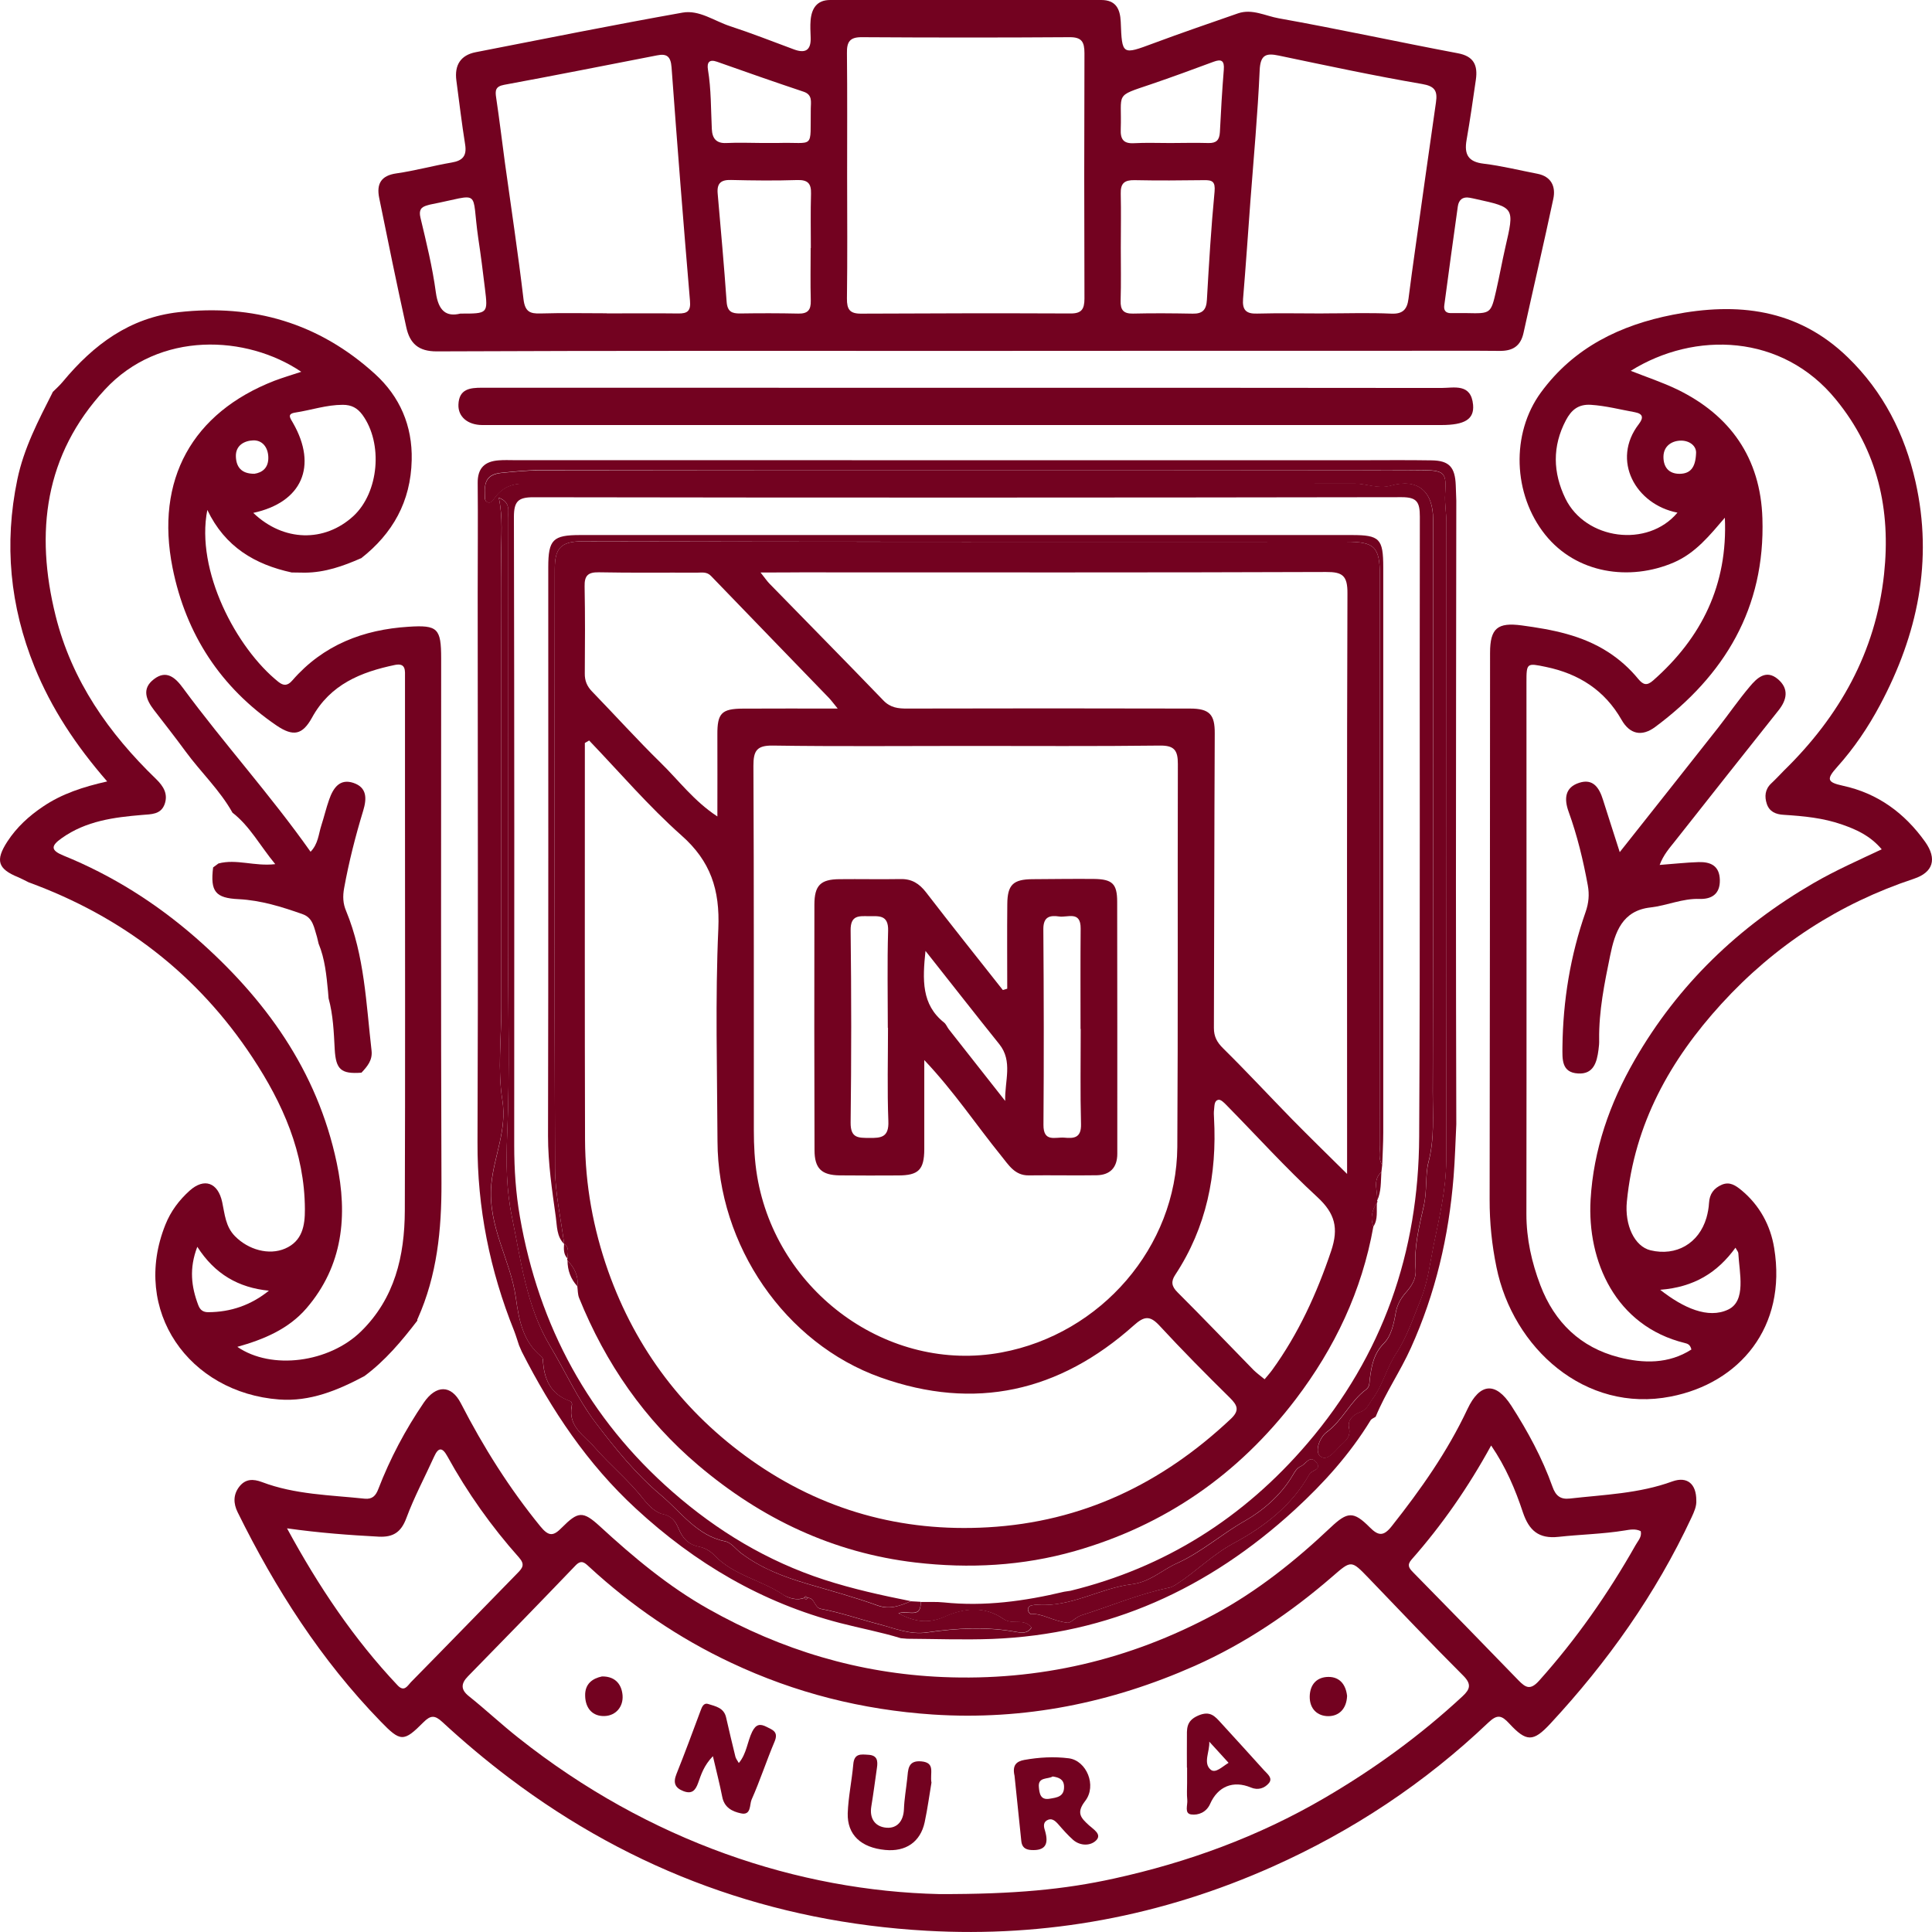 <svg width="32" height="32" viewBox="0 0 32 32" fill="none" xmlns="http://www.w3.org/2000/svg">
<g clip-path="url(#clip0_166_3530)">
<path d="M15.994 5.812C13.074 5.812 10.153 5.807 7.234 5.82C6.929 5.821 6.788 5.687 6.73 5.423C6.572 4.71 6.426 3.994 6.281 3.28C6.233 3.046 6.311 2.908 6.565 2.872C6.873 2.828 7.176 2.744 7.481 2.692C7.659 2.662 7.735 2.586 7.704 2.393C7.648 2.042 7.606 1.688 7.559 1.334C7.525 1.078 7.63 0.914 7.877 0.865C9.019 0.642 10.159 0.413 11.305 0.209C11.581 0.16 11.831 0.348 12.091 0.433C12.449 0.55 12.799 0.688 13.152 0.819C13.339 0.888 13.435 0.833 13.427 0.62C13.424 0.526 13.418 0.431 13.426 0.338C13.443 0.138 13.531 0 13.75 0C15.247 0 16.743 0 18.24 0C18.478 0 18.553 0.142 18.563 0.362C18.584 0.915 18.586 0.91 19.103 0.718C19.567 0.545 20.038 0.384 20.506 0.221C20.739 0.141 20.96 0.264 21.179 0.303C22.17 0.48 23.155 0.695 24.146 0.882C24.411 0.931 24.479 1.081 24.445 1.32C24.397 1.653 24.349 1.987 24.291 2.319C24.249 2.559 24.32 2.681 24.573 2.711C24.873 2.747 25.167 2.821 25.464 2.878C25.692 2.922 25.771 3.087 25.728 3.292C25.57 4.035 25.397 4.773 25.234 5.515C25.184 5.741 25.046 5.815 24.834 5.812C24.329 5.807 23.825 5.81 23.318 5.81C20.879 5.81 18.438 5.81 15.994 5.812C15.994 5.81 15.994 5.81 15.994 5.812ZM14.031 2.913C14.032 3.589 14.037 4.268 14.028 4.944C14.026 5.123 14.074 5.195 14.258 5.195C15.415 5.189 16.571 5.187 17.729 5.192C17.913 5.194 17.962 5.123 17.962 4.944C17.957 3.589 17.957 2.235 17.962 0.882C17.962 0.694 17.917 0.615 17.717 0.616C16.568 0.624 15.421 0.623 14.273 0.616C14.077 0.615 14.024 0.691 14.028 0.882C14.035 1.558 14.031 2.235 14.031 2.913ZM10.051 5.189V5.191C10.447 5.191 10.84 5.187 11.235 5.192C11.385 5.194 11.444 5.153 11.428 4.98C11.319 3.692 11.217 2.404 11.123 1.114C11.109 0.931 11.041 0.885 10.883 0.917C10.039 1.081 9.195 1.249 8.349 1.405C8.207 1.432 8.199 1.497 8.218 1.618C8.272 1.979 8.315 2.341 8.364 2.703C8.468 3.454 8.582 4.204 8.671 4.957C8.696 5.161 8.776 5.198 8.952 5.192C9.317 5.181 9.684 5.189 10.051 5.189ZM21.92 5.192V5.191C22.296 5.191 22.672 5.178 23.047 5.195C23.238 5.203 23.307 5.121 23.329 4.949C23.365 4.671 23.402 4.392 23.442 4.114C23.554 3.308 23.669 2.502 23.784 1.696C23.812 1.506 23.767 1.427 23.553 1.391C22.759 1.255 21.972 1.086 21.183 0.921C20.974 0.877 20.875 0.902 20.864 1.166C20.832 1.887 20.765 2.606 20.711 3.325C20.671 3.868 20.634 4.41 20.589 4.95C20.574 5.135 20.64 5.2 20.821 5.194C21.187 5.184 21.554 5.192 21.92 5.192ZM18.564 4.106C18.564 4.397 18.57 4.688 18.561 4.979C18.556 5.135 18.609 5.197 18.766 5.194C19.097 5.186 19.425 5.189 19.756 5.195C19.916 5.198 19.981 5.134 19.99 4.966C20.024 4.369 20.06 3.77 20.117 3.174C20.132 3.005 20.078 2.982 19.944 2.984C19.56 2.989 19.174 2.992 18.79 2.984C18.626 2.981 18.558 3.035 18.563 3.207C18.57 3.506 18.564 3.806 18.564 4.106ZM13.427 4.108C13.429 4.108 13.43 4.108 13.43 4.108C13.43 3.808 13.424 3.507 13.433 3.207C13.438 3.036 13.376 2.978 13.208 2.982C12.842 2.994 12.475 2.99 12.109 2.981C11.944 2.976 11.871 3.033 11.887 3.207C11.939 3.803 11.993 4.4 12.035 4.996C12.046 5.164 12.123 5.194 12.262 5.192C12.583 5.187 12.902 5.187 13.223 5.194C13.378 5.197 13.433 5.137 13.429 4.979C13.421 4.689 13.427 4.399 13.427 4.108ZM19.384 2.369C19.384 2.368 19.384 2.368 19.384 2.369C19.595 2.368 19.805 2.363 20.017 2.369C20.143 2.372 20.197 2.323 20.205 2.192C20.222 1.846 20.242 1.5 20.27 1.154C20.282 1.004 20.231 0.974 20.1 1.023C19.756 1.151 19.412 1.277 19.063 1.396C18.45 1.603 18.584 1.528 18.563 2.138C18.556 2.306 18.607 2.38 18.779 2.372C18.979 2.361 19.181 2.369 19.384 2.369ZM12.609 2.368C12.702 2.368 12.793 2.369 12.884 2.368C13.504 2.35 13.418 2.491 13.429 1.796C13.43 1.69 13.461 1.569 13.31 1.519C12.831 1.359 12.354 1.192 11.877 1.023C11.748 0.977 11.706 1.034 11.726 1.154C11.78 1.479 11.774 1.81 11.79 2.137C11.797 2.293 11.864 2.377 12.03 2.369C12.223 2.36 12.416 2.366 12.609 2.368ZM7.625 5.194C8.082 5.195 8.083 5.195 8.032 4.778C7.999 4.5 7.963 4.22 7.921 3.942C7.801 3.114 7.994 3.218 7.129 3.387C7.111 3.39 7.094 3.397 7.077 3.401C6.972 3.43 6.935 3.48 6.964 3.605C7.062 4.015 7.163 4.426 7.219 4.843C7.261 5.148 7.39 5.252 7.625 5.194ZM24.298 5.186C24.692 5.195 24.694 5.195 24.782 4.81C24.836 4.573 24.879 4.334 24.933 4.097C25.086 3.436 25.087 3.438 24.447 3.297C24.411 3.289 24.376 3.281 24.34 3.275C24.227 3.254 24.161 3.311 24.146 3.419C24.068 3.964 23.996 4.511 23.922 5.056C23.911 5.135 23.942 5.184 24.024 5.186C24.116 5.187 24.207 5.186 24.298 5.186Z" fill="#730220"/>
<path d="M28.096 24.849C28.103 24.947 28.06 25.041 28.017 25.134C27.423 26.406 26.623 27.532 25.677 28.551C25.396 28.853 25.283 28.855 24.999 28.548C24.871 28.409 24.8 28.391 24.653 28.53C23.596 29.536 22.401 30.326 21.079 30.917C19.246 31.736 17.329 32.093 15.343 31.979C12.802 31.835 10.488 31.001 8.431 29.447C8.046 29.156 7.679 28.847 7.326 28.521C7.2 28.404 7.13 28.41 7.014 28.526C6.686 28.856 6.634 28.853 6.305 28.513C5.319 27.498 4.563 26.319 3.936 25.047C3.866 24.905 3.859 24.758 3.964 24.623C4.067 24.492 4.194 24.494 4.337 24.547C4.887 24.756 5.469 24.762 6.041 24.823C6.166 24.835 6.223 24.775 6.265 24.666C6.461 24.157 6.714 23.68 7.02 23.231C7.221 22.937 7.472 22.931 7.633 23.242C8.005 23.966 8.435 24.649 8.948 25.279C9.091 25.455 9.167 25.444 9.307 25.301C9.573 25.034 9.653 25.022 9.931 25.276C10.491 25.791 11.072 26.278 11.736 26.651C12.943 27.331 14.228 27.718 15.611 27.777C17.206 27.845 18.706 27.495 20.115 26.738C20.825 26.356 21.454 25.853 22.042 25.297C22.317 25.038 22.417 25.025 22.687 25.297C22.831 25.442 22.917 25.448 23.051 25.279C23.531 24.672 23.974 24.045 24.306 23.338C24.51 22.905 24.774 22.882 25.032 23.283C25.303 23.705 25.544 24.148 25.714 24.625C25.766 24.773 25.845 24.838 25.998 24.821C26.57 24.756 27.149 24.739 27.702 24.536C27.947 24.45 28.096 24.579 28.096 24.849ZM15.557 31.372C16.803 31.375 17.632 31.295 18.45 31.115C19.674 30.846 20.839 30.422 21.935 29.782C22.761 29.3 23.525 28.745 24.226 28.094C24.349 27.979 24.377 27.895 24.235 27.753C23.704 27.223 23.187 26.677 22.667 26.136C22.383 25.842 22.383 25.839 22.076 26.106C21.38 26.71 20.625 27.22 19.787 27.593C18.404 28.206 16.965 28.497 15.451 28.398C14.282 28.32 13.171 28.041 12.111 27.541C11.246 27.135 10.464 26.602 9.758 25.951C9.684 25.883 9.63 25.828 9.533 25.929C8.943 26.544 8.349 27.155 7.752 27.764C7.631 27.886 7.633 27.987 7.761 28.09C8.042 28.314 8.304 28.561 8.588 28.785C10.761 30.509 13.236 31.319 15.557 31.372ZM24.698 23.942C24.319 24.634 23.885 25.259 23.38 25.831C23.3 25.923 23.338 25.973 23.403 26.04C23.987 26.635 24.57 27.231 25.151 27.832C25.271 27.955 25.348 27.999 25.493 27.837C26.109 27.149 26.635 26.397 27.091 25.591C27.129 25.521 27.197 25.458 27.176 25.361C27.088 25.316 26.994 25.336 26.907 25.35C26.544 25.409 26.177 25.415 25.814 25.455C25.485 25.491 25.326 25.349 25.225 25.052C25.098 24.669 24.942 24.299 24.698 23.942ZM4.754 25.314C5.279 26.281 5.862 27.148 6.585 27.914C6.696 28.033 6.751 27.919 6.805 27.863C7.398 27.261 7.986 26.654 8.576 26.051C8.655 25.97 8.698 25.912 8.597 25.798C8.139 25.284 7.741 24.723 7.407 24.116C7.324 23.966 7.259 23.974 7.191 24.125C7.037 24.465 6.859 24.797 6.73 25.146C6.642 25.382 6.509 25.463 6.274 25.452C5.784 25.426 5.293 25.39 4.754 25.314Z" fill="#730220"/>
<path d="M28.569 8.575C28.318 8.867 28.086 9.159 27.724 9.316C26.993 9.63 26.11 9.502 25.593 8.856C25.058 8.186 25.024 7.182 25.522 6.501C26.07 5.752 26.841 5.383 27.708 5.213C28.772 5.003 29.775 5.11 30.608 5.921C31.192 6.488 31.548 7.187 31.727 7.98C32.022 9.291 31.76 10.512 31.141 11.674C30.943 12.046 30.709 12.392 30.428 12.705C30.247 12.907 30.263 12.957 30.523 13.014C31.101 13.139 31.545 13.465 31.887 13.944C32.087 14.227 32.019 14.448 31.703 14.554C30.465 14.965 29.4 15.654 28.511 16.628C27.665 17.555 27.072 18.611 26.946 19.901C26.907 20.291 27.072 20.645 27.338 20.709C27.764 20.811 28.139 20.595 28.264 20.171C28.287 20.09 28.302 20.007 28.307 19.923C28.316 19.774 28.387 19.68 28.518 19.623C28.651 19.566 28.75 19.637 28.844 19.714C29.144 19.962 29.326 20.298 29.386 20.672C29.601 21.983 28.809 22.91 27.674 23.131C26.256 23.41 25.059 22.33 24.786 20.988C24.71 20.618 24.672 20.249 24.673 19.871C24.678 16.852 24.678 13.833 24.68 10.814C24.68 10.405 24.805 10.305 25.206 10.359C25.708 10.427 26.202 10.519 26.64 10.803C26.828 10.925 26.993 11.073 27.135 11.246C27.219 11.347 27.28 11.36 27.382 11.27C28.187 10.561 28.619 9.683 28.569 8.575ZM27.01 6.142C27.273 6.246 27.534 6.332 27.779 6.45C28.657 6.876 29.16 7.585 29.191 8.586C29.239 10.073 28.562 11.189 27.415 12.041C27.194 12.205 26.995 12.162 26.859 11.924C26.577 11.429 26.146 11.159 25.609 11.047C25.285 10.979 25.283 10.979 25.283 11.306C25.283 14.239 25.286 17.174 25.282 20.108C25.282 20.52 25.37 20.911 25.513 21.287C25.748 21.905 26.183 22.319 26.811 22.48C27.219 22.585 27.637 22.594 28.015 22.352C27.995 22.27 27.952 22.256 27.907 22.245C26.756 21.963 26.287 20.886 26.345 19.872C26.393 19.044 26.662 18.276 27.072 17.563C27.796 16.303 28.802 15.343 30.042 14.625C30.405 14.415 30.786 14.247 31.167 14.067C30.977 13.843 30.755 13.743 30.516 13.659C30.199 13.547 29.874 13.517 29.545 13.496C29.412 13.489 29.307 13.444 29.264 13.315C29.224 13.195 29.233 13.075 29.335 12.978C29.409 12.909 29.479 12.833 29.551 12.76C30.463 11.868 31.067 10.805 31.206 9.51C31.32 8.447 31.104 7.467 30.409 6.618C29.52 5.526 28.069 5.481 27.01 6.142ZM27.784 8.491C27.091 8.357 26.682 7.623 27.145 7.023C27.219 6.926 27.222 6.855 27.08 6.828C26.837 6.784 26.598 6.721 26.35 6.705C26.143 6.692 26.027 6.789 25.936 6.961C25.709 7.392 25.72 7.827 25.928 8.257C26.262 8.941 27.29 9.08 27.784 8.491ZM27.498 21.363C27.879 21.663 28.293 21.85 28.625 21.69C28.926 21.546 28.81 21.088 28.792 20.756C28.79 20.732 28.768 20.71 28.745 20.666C28.446 21.078 28.061 21.319 27.498 21.363ZM28.092 7.512C28.103 7.388 27.986 7.298 27.845 7.298C27.699 7.298 27.554 7.38 27.552 7.565C27.551 7.734 27.637 7.848 27.819 7.848C27.997 7.846 28.082 7.746 28.092 7.512Z" fill="#730220"/>
<path d="M5.052 9.485C4.978 9.483 4.905 9.483 4.831 9.482C4.224 9.35 3.727 9.06 3.434 8.446C3.235 9.452 3.916 10.737 4.61 11.293C4.695 11.361 4.762 11.363 4.843 11.269C5.354 10.681 6.018 10.428 6.767 10.381C7.251 10.349 7.307 10.409 7.307 10.907C7.307 13.801 7.301 16.695 7.312 19.589C7.315 20.369 7.239 21.124 6.92 21.838C6.912 21.849 6.91 21.861 6.913 21.873C6.653 22.212 6.379 22.539 6.035 22.793C5.592 23.029 5.135 23.218 4.624 23.18C3.132 23.068 2.167 21.709 2.74 20.283C2.829 20.06 2.968 19.877 3.141 19.721C3.383 19.504 3.61 19.586 3.68 19.91C3.723 20.109 3.734 20.316 3.893 20.476C4.112 20.699 4.454 20.797 4.723 20.68C5.006 20.557 5.052 20.304 5.05 20.027C5.046 19.088 4.681 18.273 4.184 17.519C3.269 16.13 2.016 15.178 0.477 14.615C0.42 14.587 0.364 14.557 0.305 14.531C-0.037 14.393 -0.082 14.252 0.123 13.937C0.278 13.7 0.478 13.517 0.713 13.359C1.026 13.147 1.377 13.033 1.775 12.943C1.256 12.346 0.853 11.737 0.572 11.046C0.165 10.04 0.065 9.009 0.287 7.942C0.395 7.422 0.637 6.962 0.872 6.498L0.87 6.496C0.929 6.438 0.991 6.382 1.043 6.319C1.551 5.707 2.147 5.263 2.956 5.171C4.189 5.032 5.283 5.349 6.213 6.196C6.62 6.567 6.833 7.049 6.819 7.621C6.804 8.307 6.504 8.838 5.98 9.248V9.246C5.685 9.376 5.382 9.483 5.052 9.485ZM3.931 22.308C4.499 22.698 5.452 22.569 5.98 22.052C6.538 21.505 6.702 20.805 6.705 20.052C6.713 17.776 6.708 15.5 6.708 13.226C6.708 12.559 6.708 11.89 6.708 11.223C6.708 11.111 6.727 10.977 6.544 11.013C5.981 11.13 5.47 11.334 5.168 11.886C5.01 12.172 4.859 12.205 4.581 12.017C3.658 11.388 3.079 10.509 2.858 9.404C2.567 7.945 3.184 6.836 4.547 6.306C4.688 6.253 4.833 6.21 4.99 6.158C4.087 5.549 2.641 5.473 1.735 6.455C0.739 7.531 0.577 8.818 0.921 10.199C1.19 11.279 1.804 12.148 2.584 12.902C2.71 13.024 2.787 13.153 2.726 13.322C2.662 13.493 2.505 13.485 2.354 13.498C1.888 13.537 1.426 13.596 1.023 13.882C0.839 14.011 0.839 14.084 1.051 14.171C1.857 14.498 2.588 14.96 3.246 15.535C4.387 16.536 5.253 17.724 5.577 19.259C5.762 20.131 5.682 20.964 5.077 21.668C4.779 22.014 4.37 22.185 3.931 22.308ZM4.195 8.495C4.695 8.974 5.374 8.987 5.853 8.548C6.276 8.157 6.348 7.345 6.003 6.871C5.919 6.757 5.822 6.705 5.677 6.705C5.407 6.705 5.154 6.793 4.893 6.833C4.746 6.855 4.808 6.926 4.854 7.007C5.262 7.721 5.004 8.32 4.195 8.495ZM4.454 21.378C3.951 21.328 3.559 21.105 3.268 20.651C3.13 21.01 3.169 21.314 3.284 21.617C3.315 21.699 3.365 21.734 3.448 21.734C3.822 21.733 4.157 21.617 4.454 21.378ZM4.215 7.847C4.34 7.828 4.451 7.753 4.444 7.568C4.438 7.406 4.343 7.289 4.194 7.294C4.049 7.299 3.899 7.376 3.907 7.564C3.913 7.727 3.991 7.849 4.215 7.847Z" fill="#730220"/>
<path d="M8.642 22.387C8.627 22.352 8.613 22.317 8.597 22.283C8.57 22.204 8.546 22.122 8.516 22.044C8.114 21.044 7.904 20.008 7.909 18.919C7.921 15.891 7.912 12.863 7.912 9.834C7.912 9.223 7.918 8.611 7.912 8.001C7.909 7.748 8.034 7.642 8.258 7.625C8.349 7.617 8.441 7.622 8.533 7.622C13.18 7.622 17.828 7.623 22.474 7.623C22.888 7.623 23.301 7.618 23.713 7.625C24.004 7.629 24.101 7.738 24.112 8.04C24.115 8.124 24.118 8.209 24.121 8.293C24.119 10.413 24.115 12.534 24.115 14.653C24.115 15.976 24.118 17.299 24.121 18.622C24.107 18.911 24.099 19.201 24.076 19.49C23.997 20.478 23.777 21.421 23.369 22.325C23.193 22.716 22.949 23.067 22.787 23.462V23.465C22.758 23.485 22.718 23.498 22.701 23.525C22.358 24.086 21.924 24.567 21.446 25.006C20.018 26.316 18.362 27.072 16.432 27.146C15.965 27.163 15.497 27.146 15.028 27.143C14.992 27.14 14.957 27.137 14.921 27.134C14.589 27.032 14.248 26.969 13.913 26.882C12.623 26.547 11.512 25.893 10.53 24.985C9.732 24.25 9.136 23.358 8.642 22.387ZM13.321 26.468C13.339 26.5 13.358 26.5 13.376 26.468C13.5 26.462 13.483 26.628 13.6 26.65C13.926 26.71 14.241 26.822 14.56 26.904C14.815 26.969 15.069 27.081 15.355 27.04C15.844 26.969 16.337 26.941 16.829 27.031C16.911 27.045 17.014 27.067 17.085 26.96C17.016 26.865 16.919 26.865 16.82 26.865C16.747 26.865 16.679 26.858 16.613 26.811C16.304 26.598 15.96 26.639 15.658 26.775C15.378 26.899 15.156 26.868 14.883 26.724C15.029 26.664 15.262 26.824 15.25 26.534C15.377 26.536 15.506 26.528 15.631 26.541C16.307 26.612 16.97 26.52 17.626 26.364C17.661 26.359 17.695 26.354 17.731 26.348C19.294 25.964 20.597 25.145 21.656 23.906C22.901 22.45 23.497 20.743 23.506 18.828C23.525 15.404 23.51 11.981 23.517 8.557C23.517 8.319 23.471 8.235 23.218 8.235C18.424 8.243 13.629 8.244 8.835 8.236C8.583 8.236 8.512 8.303 8.512 8.564C8.52 12.034 8.519 15.504 8.517 18.975C8.517 19.37 8.543 19.763 8.611 20.152C8.926 21.974 9.761 23.501 11.135 24.706C11.879 25.358 12.709 25.858 13.651 26.165C14.123 26.318 14.603 26.424 15.086 26.52C14.911 26.596 14.738 26.663 14.539 26.591C14.157 26.454 13.765 26.348 13.379 26.234C12.979 26.116 12.609 25.977 12.276 25.725C12.188 25.659 12.111 25.548 12.013 25.529C11.543 25.433 11.283 25.046 10.947 24.763C10.53 24.412 10.186 23.987 9.86 23.557C9.567 23.169 9.363 22.711 9.11 22.291C8.716 21.635 8.628 20.882 8.479 20.154C8.387 19.71 8.38 19.256 8.4 18.793C8.446 17.751 8.414 16.707 8.414 15.662C8.414 13.302 8.414 10.941 8.412 8.581C8.412 8.467 8.465 8.319 8.261 8.243C8.333 8.579 8.298 8.886 8.301 9.193C8.307 9.69 8.303 10.19 8.303 10.688C8.303 11.195 8.303 11.704 8.303 12.211C8.303 12.709 8.303 13.209 8.303 13.707C8.303 14.204 8.303 14.704 8.303 15.202C8.303 15.7 8.303 16.199 8.303 16.697C8.303 17.204 8.241 17.723 8.32 18.218C8.4 18.717 8.181 19.147 8.137 19.613C8.073 20.315 8.454 20.86 8.543 21.494C8.593 21.851 8.658 22.218 8.965 22.466C8.977 22.477 8.991 22.496 8.991 22.514C9.006 22.83 9.111 23.086 9.428 23.2C9.474 23.217 9.477 23.248 9.469 23.286C9.402 23.625 9.678 23.776 9.846 23.969C10.104 24.265 10.409 24.513 10.655 24.826C10.738 24.932 10.856 25.052 10.976 25.077C11.132 25.11 11.192 25.205 11.24 25.321C11.306 25.48 11.405 25.583 11.575 25.616C11.675 25.637 11.763 25.687 11.836 25.763C12.149 26.089 12.6 26.166 12.963 26.406C13.046 26.466 13.191 26.517 13.321 26.468ZM15.604 7.787C13.381 7.787 11.158 7.787 8.935 7.787C8.725 7.787 8.517 7.81 8.307 7.83C8.06 7.854 8.022 7.983 8.029 8.184C8.031 8.238 8.017 8.307 8.09 8.322C8.139 8.331 8.165 8.282 8.193 8.244C8.31 8.085 8.462 8.01 8.664 8.01C13.256 8.014 17.848 8.014 22.44 8.009C22.639 8.009 22.823 8.1 23.036 8.042C23.482 7.917 23.736 8.135 23.736 8.603C23.736 11.763 23.741 14.924 23.73 18.083C23.729 18.467 23.763 18.85 23.659 19.247C23.605 19.454 23.639 19.719 23.582 19.969C23.506 20.307 23.417 20.655 23.446 21.009C23.462 21.184 23.38 21.298 23.28 21.413C23.195 21.511 23.138 21.616 23.114 21.756C23.085 21.927 23.039 22.129 22.926 22.242C22.75 22.417 22.716 22.621 22.687 22.841C22.679 22.904 22.687 22.967 22.624 23.015C22.364 23.207 22.238 23.525 21.972 23.72C21.866 23.797 21.772 24.023 21.86 24.11C21.969 24.219 22.097 24.048 22.191 23.953C22.273 23.871 22.38 23.805 22.343 23.648C22.312 23.516 22.428 23.424 22.517 23.392C22.639 23.35 22.668 23.256 22.733 23.169C22.903 22.939 22.965 22.654 23.125 22.414C23.303 22.145 23.408 21.824 23.531 21.521C23.65 21.23 23.684 20.917 23.747 20.61C23.841 20.152 23.951 19.697 23.953 19.229C23.96 15.703 23.957 12.175 23.956 8.649C23.956 8.491 23.925 8.333 23.936 8.176C23.96 7.838 23.928 7.791 23.584 7.786C23.173 7.781 22.762 7.784 22.352 7.784C20.103 7.787 17.852 7.787 15.604 7.787ZM17.675 26.877C17.731 26.892 17.809 26.787 17.911 26.754C18.396 26.601 18.867 26.398 19.367 26.296C19.408 26.286 19.448 26.263 19.486 26.239C19.811 26.03 20.081 25.75 20.432 25.561C20.932 25.292 21.395 24.941 21.687 24.416C21.724 24.349 21.903 24.344 21.798 24.217C21.694 24.094 21.628 24.25 21.546 24.285C21.477 24.315 21.444 24.377 21.404 24.445C21.213 24.767 20.909 25.025 20.622 25.188C20.234 25.406 19.901 25.708 19.492 25.893C19.243 26.005 19.05 26.203 18.743 26.241C18.22 26.305 17.743 26.62 17.192 26.58C17.156 26.577 17.118 26.583 17.082 26.591C17.042 26.601 17.019 26.632 17.027 26.674C17.031 26.697 17.058 26.735 17.073 26.734C17.267 26.721 17.425 26.846 17.675 26.877Z" fill="#730220"/>
<path d="M15.996 6.423C18.621 6.423 21.247 6.422 23.871 6.426C24.085 6.426 24.366 6.344 24.399 6.706C24.419 6.943 24.263 7.04 23.871 7.04C18.721 7.04 13.572 7.04 8.423 7.04C8.278 7.04 8.131 7.041 7.986 7.04C7.748 7.038 7.586 6.904 7.593 6.703C7.602 6.441 7.785 6.422 7.983 6.422C10.653 6.423 13.324 6.423 15.996 6.423Z" fill="#730220"/>
<path d="M15.604 7.787C17.854 7.787 20.105 7.787 22.354 7.787C22.764 7.787 23.175 7.784 23.585 7.789C23.93 7.794 23.96 7.841 23.937 8.179C23.926 8.336 23.957 8.495 23.957 8.652C23.959 12.178 23.962 15.706 23.954 19.232C23.953 19.698 23.843 20.155 23.749 20.614C23.686 20.92 23.652 21.233 23.533 21.524C23.409 21.828 23.304 22.148 23.127 22.417C22.968 22.657 22.906 22.942 22.735 23.172C22.67 23.261 22.641 23.353 22.519 23.395C22.428 23.427 22.313 23.519 22.344 23.651C22.381 23.808 22.275 23.874 22.193 23.956C22.099 24.051 21.971 24.222 21.861 24.113C21.773 24.026 21.867 23.8 21.974 23.723C22.239 23.528 22.367 23.21 22.625 23.018C22.69 22.97 22.681 22.907 22.689 22.844C22.718 22.624 22.752 22.422 22.928 22.245C23.04 22.133 23.087 21.93 23.116 21.759C23.139 21.619 23.196 21.515 23.281 21.416C23.381 21.301 23.462 21.187 23.448 21.012C23.419 20.658 23.508 20.31 23.584 19.972C23.639 19.722 23.607 19.458 23.661 19.25C23.764 18.853 23.73 18.47 23.732 18.086C23.741 14.927 23.738 11.767 23.738 8.606C23.738 8.138 23.483 7.92 23.037 8.045C22.824 8.105 22.641 8.012 22.442 8.012C17.849 8.017 13.257 8.017 8.665 8.013C8.463 8.013 8.313 8.088 8.195 8.247C8.167 8.285 8.141 8.334 8.091 8.325C8.019 8.311 8.034 8.239 8.031 8.187C8.022 7.987 8.062 7.859 8.309 7.833C8.519 7.813 8.727 7.791 8.937 7.791C11.158 7.786 13.381 7.787 15.604 7.787Z" fill="#730220"/>
<path d="M15.085 26.522C15.139 26.525 15.193 26.528 15.248 26.531C15.261 26.82 15.028 26.659 14.881 26.721C15.154 26.865 15.377 26.898 15.656 26.771C15.959 26.636 16.303 26.595 16.611 26.808C16.679 26.855 16.746 26.862 16.818 26.862C16.917 26.862 17.016 26.863 17.084 26.956C17.013 27.064 16.908 27.043 16.828 27.028C16.335 26.938 15.843 26.966 15.354 27.037C15.068 27.078 14.812 26.968 14.559 26.901C14.239 26.819 13.924 26.707 13.598 26.647C13.481 26.625 13.498 26.46 13.375 26.465C13.356 26.433 13.338 26.433 13.319 26.465C13.191 26.514 13.044 26.463 12.964 26.41C12.601 26.169 12.151 26.092 11.837 25.766C11.765 25.69 11.677 25.638 11.576 25.619C11.407 25.586 11.308 25.483 11.242 25.324C11.194 25.208 11.133 25.113 10.977 25.08C10.857 25.053 10.74 24.935 10.656 24.829C10.413 24.516 10.105 24.268 9.848 23.972C9.679 23.779 9.403 23.626 9.471 23.29C9.479 23.252 9.476 23.218 9.429 23.203C9.113 23.089 9.008 22.833 8.993 22.517C8.991 22.501 8.979 22.48 8.966 22.469C8.659 22.221 8.594 21.854 8.545 21.497C8.457 20.863 8.076 20.318 8.139 19.616C8.182 19.15 8.401 18.719 8.321 18.221C8.241 17.726 8.304 17.208 8.304 16.7C8.304 16.202 8.304 15.703 8.304 15.205C8.304 14.707 8.304 14.208 8.304 13.71C8.304 13.212 8.304 12.713 8.304 12.215C8.304 11.707 8.304 11.198 8.304 10.691C8.304 10.193 8.309 9.694 8.303 9.196C8.299 8.889 8.335 8.583 8.262 8.246C8.466 8.323 8.414 8.472 8.414 8.584C8.417 10.944 8.415 13.305 8.415 15.665C8.415 16.708 8.446 17.755 8.401 18.796C8.381 19.259 8.387 19.713 8.48 20.157C8.631 20.886 8.719 21.638 9.111 22.294C9.363 22.716 9.568 23.173 9.862 23.56C10.187 23.99 10.531 24.415 10.948 24.766C11.285 25.049 11.544 25.438 12.015 25.532C12.111 25.551 12.189 25.662 12.277 25.728C12.611 25.978 12.981 26.119 13.381 26.237C13.767 26.351 14.159 26.457 14.54 26.595C14.736 26.664 14.909 26.598 15.085 26.522Z" fill="#730220"/>
<path d="M17.675 26.877C17.425 26.846 17.267 26.719 17.076 26.733C17.062 26.735 17.034 26.697 17.03 26.673C17.02 26.632 17.045 26.601 17.085 26.591C17.121 26.583 17.158 26.577 17.195 26.58C17.746 26.618 18.223 26.305 18.746 26.24C19.053 26.202 19.246 26.003 19.495 25.893C19.905 25.709 20.239 25.406 20.625 25.188C20.912 25.026 21.216 24.767 21.407 24.445C21.447 24.378 21.48 24.317 21.549 24.285C21.631 24.25 21.696 24.092 21.801 24.217C21.907 24.344 21.728 24.348 21.69 24.416C21.398 24.941 20.933 25.292 20.435 25.561C20.084 25.749 19.814 26.029 19.489 26.239C19.452 26.262 19.412 26.288 19.37 26.296C18.87 26.4 18.399 26.601 17.914 26.754C17.809 26.787 17.73 26.893 17.675 26.877Z" fill="#730220"/>
<path d="M13.376 26.468C13.357 26.5 13.338 26.5 13.319 26.468C13.338 26.468 13.357 26.468 13.376 26.468Z" fill="#730220"/>
<path d="M11.808 29.088C11.657 29.245 11.614 29.39 11.564 29.529C11.518 29.659 11.458 29.719 11.32 29.667C11.18 29.613 11.146 29.529 11.204 29.384C11.343 29.038 11.472 28.687 11.603 28.336C11.627 28.271 11.654 28.199 11.732 28.224C11.851 28.262 11.989 28.285 12.026 28.444C12.076 28.662 12.127 28.88 12.181 29.098C12.191 29.133 12.216 29.163 12.237 29.201C12.368 29.046 12.377 28.848 12.459 28.682C12.521 28.559 12.588 28.546 12.699 28.603C12.802 28.655 12.896 28.685 12.83 28.845C12.695 29.163 12.589 29.493 12.448 29.809C12.413 29.89 12.445 30.073 12.273 30.035C12.127 30.004 11.996 29.939 11.962 29.759C11.921 29.55 11.867 29.343 11.808 29.088Z" fill="#730220"/>
<path d="M16.804 29.413C16.763 29.234 16.838 29.174 16.965 29.15C17.21 29.106 17.459 29.092 17.703 29.123C17.996 29.161 18.171 29.575 17.974 29.83C17.82 30.029 17.905 30.111 18.035 30.231C18.107 30.298 18.257 30.381 18.155 30.483C18.064 30.574 17.896 30.579 17.775 30.475C17.686 30.396 17.605 30.304 17.527 30.214C17.473 30.154 17.416 30.105 17.338 30.152C17.269 30.195 17.292 30.271 17.311 30.331C17.372 30.546 17.314 30.656 17.079 30.642C16.979 30.636 16.926 30.593 16.916 30.494C16.877 30.122 16.838 29.751 16.804 29.413ZM17.436 29.424C17.352 29.474 17.189 29.428 17.207 29.602C17.216 29.699 17.23 29.819 17.383 29.793C17.505 29.773 17.629 29.76 17.624 29.59C17.621 29.468 17.535 29.439 17.436 29.424Z" fill="#730220"/>
<path d="M15.428 29.526C15.394 29.724 15.364 29.956 15.315 30.184C15.244 30.509 15.002 30.674 14.662 30.641C14.262 30.603 14.031 30.391 14.041 30.032C14.051 29.762 14.109 29.493 14.133 29.223C14.148 29.037 14.261 29.057 14.386 29.065C14.531 29.074 14.542 29.165 14.525 29.28C14.494 29.493 14.467 29.707 14.432 29.918C14.396 30.133 14.506 30.261 14.688 30.273C14.86 30.284 14.964 30.163 14.972 29.966C14.978 29.798 15.008 29.631 15.026 29.463C15.043 29.316 15.031 29.153 15.261 29.174C15.5 29.196 15.398 29.37 15.428 29.526Z" fill="#730220"/>
<path d="M19.659 29.277C19.659 29.117 19.657 28.957 19.659 28.799C19.66 28.644 19.638 28.507 19.842 28.417C20.043 28.328 20.122 28.425 20.228 28.542C20.464 28.802 20.703 29.06 20.938 29.323C20.991 29.381 21.086 29.451 21.017 29.534C20.946 29.618 20.839 29.657 20.719 29.607C20.426 29.484 20.171 29.588 20.043 29.879C19.981 30.018 19.848 30.069 19.73 30.053C19.612 30.037 19.674 29.898 19.665 29.812C19.655 29.719 19.662 29.626 19.662 29.531C19.662 29.447 19.662 29.362 19.662 29.278C19.66 29.277 19.659 29.277 19.659 29.277ZM20.029 28.847C20.041 29.009 19.922 29.199 20.052 29.311C20.131 29.379 20.244 29.261 20.349 29.198C20.237 29.076 20.134 28.96 20.029 28.847Z" fill="#730220"/>
<path d="M9.971 27.767C10.21 27.764 10.301 27.921 10.312 28.086C10.323 28.267 10.204 28.415 10.016 28.423C9.814 28.431 9.696 28.294 9.692 28.088C9.686 27.884 9.82 27.799 9.971 27.767Z" fill="#730220"/>
<path d="M22.312 28.09C22.303 28.306 22.176 28.426 21.998 28.425C21.823 28.423 21.69 28.308 21.693 28.098C21.698 27.894 21.815 27.777 22.002 27.775C22.195 27.774 22.292 27.908 22.312 28.09Z" fill="#730220"/>
<path d="M26.828 14.114C27.386 13.409 27.921 12.735 28.454 12.058C28.631 11.832 28.795 11.593 28.98 11.374C29.1 11.23 29.252 11.083 29.448 11.249C29.633 11.407 29.599 11.589 29.457 11.767C28.884 12.488 28.313 13.209 27.744 13.931C27.654 14.045 27.554 14.154 27.489 14.326C27.725 14.309 27.93 14.285 28.136 14.279C28.33 14.274 28.481 14.337 28.486 14.576C28.491 14.813 28.344 14.895 28.15 14.889C27.867 14.879 27.611 14.999 27.339 15.03C26.868 15.082 26.748 15.441 26.669 15.828C26.575 16.286 26.481 16.746 26.487 17.22C26.489 17.276 26.484 17.332 26.476 17.389C26.449 17.598 26.392 17.796 26.137 17.78C25.86 17.764 25.878 17.54 25.879 17.339C25.888 16.572 26.01 15.826 26.263 15.104C26.314 14.957 26.327 14.818 26.299 14.664C26.223 14.249 26.124 13.839 25.981 13.444C25.904 13.231 25.919 13.041 26.158 12.965C26.387 12.891 26.489 13.049 26.55 13.245C26.638 13.525 26.73 13.806 26.828 14.114Z" fill="#730220"/>
<path d="M3.851 13.461C3.641 13.085 3.326 12.791 3.075 12.448C2.905 12.216 2.727 11.989 2.551 11.761C2.419 11.589 2.344 11.405 2.55 11.249C2.757 11.089 2.906 11.225 3.031 11.396C3.707 12.314 4.473 13.158 5.144 14.108C5.271 13.977 5.276 13.816 5.322 13.673C5.368 13.531 5.402 13.384 5.452 13.243C5.518 13.055 5.625 12.891 5.853 12.967C6.08 13.043 6.077 13.226 6.015 13.43C5.887 13.85 5.779 14.275 5.7 14.709C5.675 14.846 5.68 14.966 5.733 15.089C6.038 15.828 6.064 16.619 6.154 17.4C6.173 17.561 6.083 17.664 5.987 17.767C5.649 17.792 5.563 17.715 5.544 17.38C5.529 17.095 5.518 16.811 5.442 16.534C5.439 16.496 5.436 16.46 5.433 16.422C5.407 16.153 5.382 15.883 5.277 15.63C5.268 15.594 5.26 15.557 5.251 15.521C5.203 15.374 5.188 15.203 5.013 15.142C4.669 15.02 4.322 14.912 3.954 14.893C3.567 14.875 3.481 14.767 3.53 14.367C3.559 14.345 3.589 14.325 3.618 14.302C3.916 14.222 4.215 14.353 4.559 14.313C4.305 14.005 4.138 13.683 3.851 13.461Z" fill="#730220"/>
<path d="M22.894 19.294C22.889 19.333 22.884 19.373 22.88 19.414C22.724 19.552 22.826 19.729 22.809 19.888C22.817 19.898 22.817 19.909 22.809 19.918C22.726 20.041 22.693 20.173 22.747 20.317C22.557 21.382 22.108 22.325 21.461 23.176C20.512 24.423 19.293 25.265 17.805 25.69C16.939 25.937 16.054 25.984 15.162 25.88C13.802 25.72 12.611 25.156 11.564 24.268C10.678 23.517 10.03 22.583 9.591 21.496C9.568 21.437 9.571 21.368 9.562 21.304C9.584 21.132 9.514 20.998 9.4 20.879C9.394 20.868 9.392 20.855 9.399 20.844C9.399 20.759 9.439 20.664 9.343 20.603L9.344 20.604C9.292 20.189 9.195 19.773 9.193 19.355C9.181 16.046 9.184 12.735 9.189 9.425C9.189 9.09 9.28 8.965 9.647 8.967C13.863 8.978 18.078 8.973 22.293 8.973C22.77 8.973 22.855 9.058 22.855 9.542C22.855 12.682 22.855 15.825 22.857 18.965C22.857 19.074 22.824 19.191 22.894 19.294ZM16.02 12.355C14.946 12.355 13.872 12.365 12.797 12.349C12.534 12.346 12.478 12.436 12.479 12.686C12.489 14.698 12.484 16.71 12.486 18.72C12.486 18.973 12.498 19.224 12.54 19.477C12.861 21.404 14.718 22.749 16.588 22.401C18.237 22.095 19.487 20.652 19.5 19C19.513 16.885 19.503 14.77 19.509 12.654C19.51 12.425 19.447 12.347 19.214 12.349C18.15 12.362 17.085 12.355 16.02 12.355ZM9.758 12.265C9.735 12.279 9.71 12.294 9.687 12.306C9.687 12.428 9.687 12.548 9.687 12.67C9.687 14.739 9.684 16.808 9.69 18.877C9.693 19.623 9.825 20.35 10.073 21.053C10.536 22.357 11.336 23.4 12.442 24.184C13.617 25.015 14.929 25.379 16.363 25.297C17.925 25.208 19.243 24.576 20.382 23.505C20.537 23.361 20.497 23.277 20.369 23.15C19.972 22.759 19.58 22.363 19.202 21.954C19.043 21.783 18.948 21.802 18.78 21.952C17.545 23.056 16.142 23.37 14.586 22.815C13.001 22.251 11.89 20.626 11.884 18.905C11.879 17.729 11.845 16.553 11.898 15.379C11.925 14.736 11.769 14.263 11.288 13.838C10.743 13.354 10.264 12.793 9.758 12.265ZM12.597 9.482C12.675 9.581 12.706 9.627 12.745 9.667C13.373 10.312 14.006 10.952 14.63 11.6C14.747 11.723 14.877 11.737 15.028 11.736C16.588 11.732 18.15 11.732 19.711 11.736C20.037 11.736 20.122 11.838 20.12 12.147C20.112 13.773 20.112 15.399 20.106 17.026C20.106 17.17 20.157 17.263 20.259 17.364C20.648 17.748 21.021 18.15 21.404 18.542C21.685 18.828 21.972 19.107 22.312 19.444C22.312 19.133 22.312 18.91 22.312 18.685C22.312 15.733 22.307 12.78 22.318 9.828C22.32 9.534 22.236 9.472 21.963 9.474C19.061 9.485 16.159 9.48 13.259 9.48C13.058 9.482 12.858 9.482 12.597 9.482ZM13.875 11.736C13.796 11.639 13.764 11.595 13.727 11.557C13.077 10.884 12.424 10.212 11.776 9.539C11.706 9.466 11.623 9.485 11.544 9.485C11.002 9.482 10.462 9.49 9.92 9.479C9.74 9.476 9.678 9.532 9.683 9.717C9.692 10.196 9.69 10.675 9.686 11.154C9.684 11.276 9.723 11.367 9.806 11.453C10.186 11.845 10.552 12.251 10.941 12.632C11.24 12.924 11.495 13.27 11.882 13.523C11.882 13.046 11.884 12.607 11.882 12.167C11.88 11.815 11.951 11.739 12.302 11.737C12.805 11.734 13.308 11.736 13.875 11.736ZM20.946 22.845C20.992 22.788 21.034 22.743 21.071 22.692C21.506 22.091 21.81 21.426 22.048 20.72C22.176 20.339 22.111 20.097 21.82 19.828C21.295 19.345 20.815 18.813 20.313 18.303C20.276 18.265 20.222 18.21 20.183 18.216C20.109 18.229 20.117 18.314 20.109 18.377C20.103 18.423 20.105 18.47 20.108 18.518C20.159 19.453 19.984 20.329 19.465 21.116C19.393 21.225 19.404 21.306 19.503 21.404C19.929 21.829 20.344 22.264 20.765 22.694C20.816 22.744 20.876 22.787 20.946 22.845Z" fill="#730220"/>
<path d="M22.894 19.294C22.824 19.191 22.857 19.074 22.857 18.965C22.855 15.824 22.855 12.682 22.855 9.542C22.855 9.058 22.772 8.973 22.293 8.973C18.078 8.973 13.863 8.976 9.647 8.966C9.28 8.965 9.19 9.091 9.189 9.425C9.185 12.734 9.181 16.046 9.193 19.355C9.195 19.771 9.292 20.187 9.344 20.604C9.219 20.482 9.227 20.308 9.206 20.158C9.144 19.713 9.077 19.268 9.077 18.815C9.084 15.676 9.081 12.537 9.081 9.396C9.081 8.936 9.158 8.862 9.612 8.862C13.87 8.862 18.13 8.862 22.389 8.862C22.851 8.862 22.911 8.922 22.911 9.398C22.911 12.518 22.911 15.639 22.911 18.759C22.911 18.938 22.9 19.115 22.894 19.294Z" fill="#730220"/>
<path d="M9.4 20.879C9.514 20.996 9.584 21.132 9.562 21.304C9.453 21.184 9.4 21.042 9.4 20.879Z" fill="#730220"/>
<path d="M22.809 19.888C22.826 19.729 22.724 19.552 22.88 19.414C22.869 19.574 22.88 19.736 22.809 19.888Z" fill="#730220"/>
<path d="M22.746 20.317C22.692 20.171 22.724 20.04 22.807 19.918C22.795 20.053 22.829 20.195 22.746 20.317Z" fill="#730220"/>
<path d="M9.343 20.602C9.44 20.664 9.401 20.759 9.399 20.844C9.332 20.775 9.337 20.688 9.343 20.602Z" fill="#730220"/>
<path d="M13.376 26.468C13.357 26.468 13.338 26.468 13.319 26.468C13.338 26.436 13.357 26.436 13.376 26.468Z" fill="#730220"/>
<path d="M16.683 16.376C16.683 15.91 16.679 15.444 16.684 14.977C16.686 14.655 16.78 14.565 17.099 14.562C17.439 14.56 17.778 14.555 18.118 14.558C18.422 14.562 18.504 14.636 18.504 14.936C18.507 16.327 18.506 17.72 18.506 19.11C18.506 19.34 18.385 19.461 18.167 19.466C17.791 19.472 17.414 19.463 17.038 19.468C16.808 19.471 16.706 19.295 16.584 19.145C16.17 18.635 15.806 18.083 15.309 17.558C15.309 18.088 15.31 18.562 15.309 19.036C15.307 19.376 15.213 19.468 14.878 19.469C14.557 19.471 14.236 19.471 13.913 19.468C13.606 19.465 13.491 19.354 13.491 19.047C13.487 17.693 13.486 16.34 13.489 14.985C13.489 14.664 13.592 14.565 13.901 14.562C14.241 14.558 14.58 14.566 14.92 14.56C15.102 14.557 15.225 14.634 15.337 14.778C15.756 15.322 16.184 15.859 16.61 16.398C16.636 16.39 16.659 16.382 16.683 16.376ZM14.708 17.023C14.707 17.023 14.707 17.023 14.705 17.023C14.705 16.487 14.694 15.953 14.71 15.417C14.718 15.145 14.551 15.176 14.387 15.175C14.227 15.173 14.086 15.156 14.089 15.41C14.102 16.471 14.102 17.532 14.089 18.592C14.086 18.853 14.216 18.846 14.396 18.848C14.593 18.85 14.725 18.839 14.714 18.57C14.694 18.056 14.708 17.539 14.708 17.023ZM17.9 17.043C17.899 17.043 17.899 17.043 17.897 17.043C17.897 16.488 17.894 15.935 17.899 15.38C17.902 15.08 17.683 15.2 17.544 15.18C17.396 15.159 17.28 15.176 17.281 15.39C17.289 16.469 17.291 17.55 17.283 18.63C17.281 18.925 17.479 18.831 17.626 18.843C17.785 18.858 17.911 18.851 17.905 18.619C17.891 18.096 17.9 17.569 17.9 17.043ZM15.329 15.75C15.279 16.231 15.262 16.638 15.636 16.936C15.67 16.962 15.688 17.013 15.716 17.049C16.026 17.445 16.338 17.84 16.649 18.235C16.639 17.904 16.78 17.577 16.55 17.293C16.15 16.795 15.758 16.292 15.329 15.75Z" fill="#730220"/>
</g>
<defs>
<clipPath id="clip0_166_3530">
<rect width="32" height="32" fill="white"/>
</clipPath>
</defs>
</svg>
